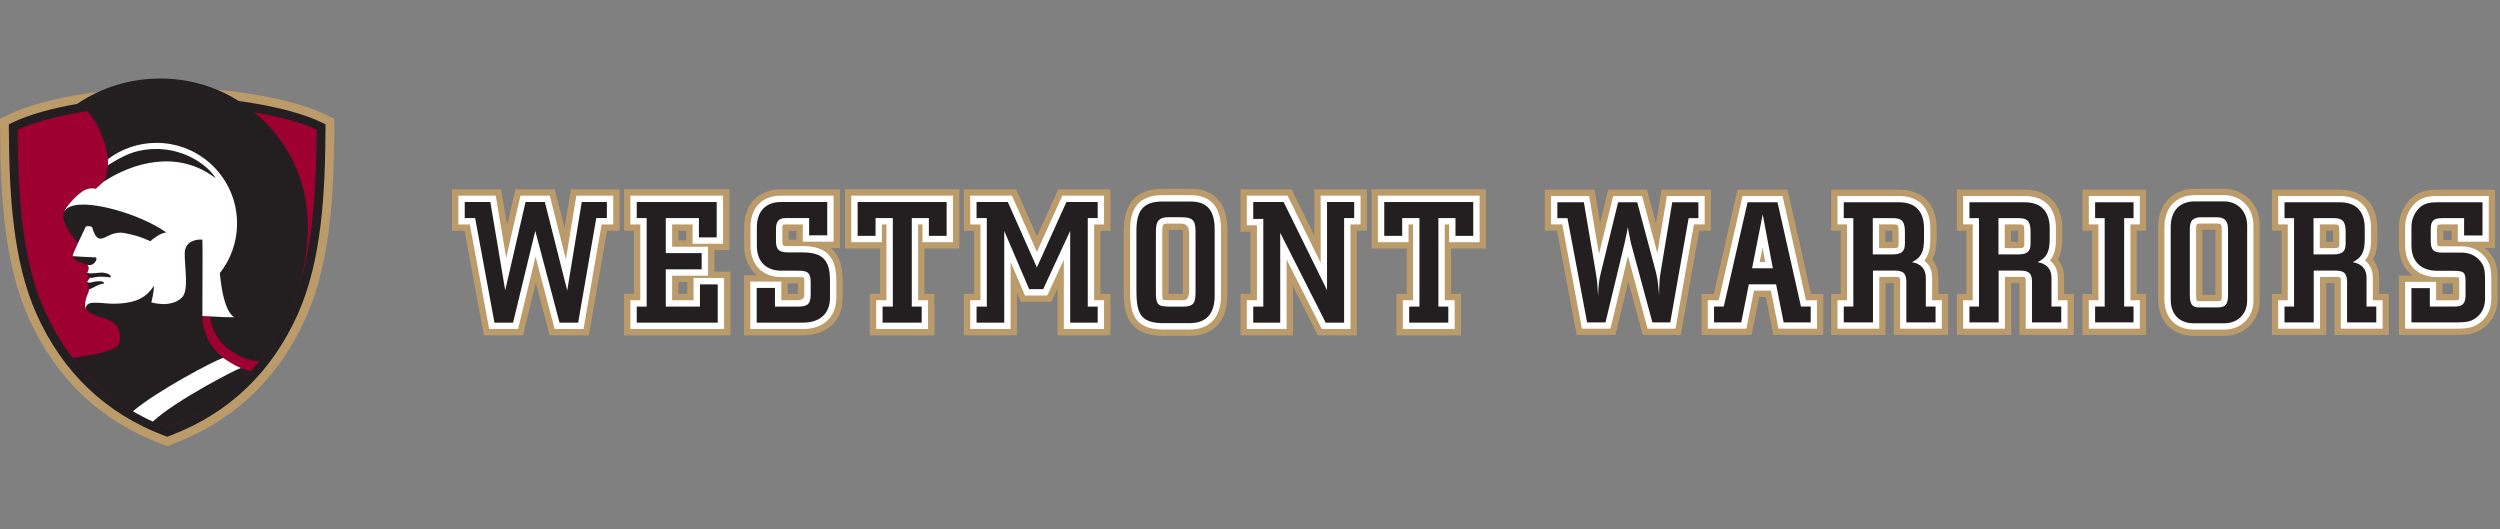 <svg width="510" height="108" viewBox="0 0 510 108" fill="none" xmlns="http://www.w3.org/2000/svg">
<rect x="0" y="0" width="510" height="108" fill="#808080" stroke="none"/>
<g clip-path="url(#clip0_5416_24244)">
<path d="M32.35 17.92C21.234 17.92 8.491 20.165 2.048 23.257L0 24.24L0.013 26.512C0.091 39.811 0.843 53.646 5.783 64.726C11.318 77.143 20.42 85.826 32.834 90.533L34.105 91.016L35.377 90.533C47.791 85.826 56.892 77.143 62.427 64.726C67.367 53.646 68.119 39.811 68.197 26.512L68.211 24.24L66.163 23.257C59.719 20.165 46.976 17.92 35.859 17.92H32.35Z" fill="#BC9B6A"/>
<path d="M32.349 19.714C21.471 19.714 9.053 21.884 2.824 24.874L1.8 25.365L1.806 26.501C1.882 39.605 2.616 53.218 7.42 63.995C12.754 75.96 21.519 84.325 33.469 88.857L34.105 89.098L34.741 88.857C46.691 84.325 55.455 75.96 60.789 63.995C65.594 53.218 66.327 39.605 66.403 26.501L66.41 25.365L65.386 24.874C59.157 21.884 46.739 19.714 35.859 19.714H32.349Z" fill="#231F20"/>
<path d="M34.105 87.18C45.837 82.731 54.058 74.691 59.151 63.264C63.547 53.405 64.525 41.033 64.61 26.49C58.642 23.626 46.537 21.507 35.86 21.507H32.35C21.674 21.507 9.569 23.626 3.6 26.49C3.685 41.033 4.664 53.405 9.058 63.264C14.152 74.691 22.373 82.731 34.105 87.18Z" fill="#9E0032"/>
<path d="M42.853 64.548C43.556 71.405 50.688 73.778 52.883 73.71C55.281 70.694 62.808 60.84 62.808 46.085C62.808 29.478 49.345 16.016 32.739 16.016C26.458 16.016 20.577 17.895 15.754 21.188C19.604 23.014 21.871 29.639 22.012 32.469C22.041 32.924 22.041 33.338 22.026 33.72C21.862 34.915 21.876 35.665 21.189 37.033C21.189 37.033 20.326 37.751 19.519 38.535C19.015 38.328 18.134 38.401 17.498 38.664C15.978 39.319 13.385 42.136 13.034 43.342C13.034 43.342 13.034 43.344 13.034 43.345C13.032 43.349 13.03 43.355 13.029 43.36C12.526 44.682 13.476 46.784 15.906 49.585C15.291 50.901 14.785 52.057 14.841 52.239C14.842 52.245 14.847 52.251 14.849 52.257H14.843C15.141 53.269 16.573 53.578 17.826 53.998C18.127 54.378 18.237 54.968 17.782 55.61C17.783 55.613 17.785 55.616 17.786 55.62C17.786 55.62 17.783 55.618 17.782 55.617C17.68 56.167 17.973 56.51 18.415 56.637C18.146 56.888 17.893 57.23 17.761 57.532C17.761 57.533 17.759 57.533 17.759 57.534C17.761 57.536 17.762 57.538 17.762 57.539C18.011 58.145 18.154 58.826 18.134 59.054C18.135 59.054 18.137 59.052 18.138 59.052C18.138 59.11 18.134 59.166 18.131 59.217C18.102 59.653 17.904 59.889 17.775 60.235C17.486 61.008 17.065 62.454 17.639 63.17C17.682 63.242 17.734 63.314 17.804 63.384C18.518 64.1 20.434 64.643 21.637 65.101C22.837 65.558 23.811 66.036 24.148 67.108C24.563 68.433 24.663 69.359 24.121 70.397C23.469 71.646 18.161 72.575 14.768 72.99C19.554 79.434 26.749 84.529 34.105 87.181C40.586 84.734 46.137 81.301 51.17 75.721C46.882 74.716 41.411 71.179 41.291 64.461L41.311 64.463C41.311 64.463 41.727 64.489 42.854 64.547" fill="#231F20"/>
<path d="M33.937 47.428C32.85 47.428 31.019 48.858 30.677 49.201C28.379 48.181 27.416 47.943 25.358 47.542C23.299 47.142 21.869 48.343 20.896 48.629C19.923 48.916 19.352 48.229 18.781 46.341C18.466 46.027 17.532 46.177 17.53 46.177C17.412 46.428 17.272 46.722 17.118 47.042L15.905 49.586C15.29 50.901 14.784 52.057 14.84 52.239C14.842 52.245 14.846 52.251 14.848 52.257C14.905 52.262 17.612 52.446 19.58 52.515C19.999 52.923 19.049 54.297 18.044 54.075C17.973 54.049 17.899 54.023 17.826 53.998C18.126 54.378 18.236 54.968 17.781 55.61C17.783 55.613 17.784 55.616 17.785 55.62C18.166 55.986 20.371 55.542 20.995 55.616C22.869 55.837 22.593 56.608 22.593 56.608C21.45 56.405 19.739 56.35 18.823 56.695C18.677 56.695 18.54 56.673 18.414 56.637C18.145 56.888 17.892 57.23 17.76 57.532C18.397 57.819 18.488 57.578 19.353 57.444C20.147 57.323 21.168 57.261 21.274 57.851C20.189 57.851 18.869 58.859 18.137 59.053C18.137 59.111 18.134 59.167 18.13 59.218C18.101 59.654 17.903 59.889 17.774 60.235C17.486 61.009 17.064 62.454 17.638 63.171C17.246 62.514 17.951 61.833 18.718 61.785C20.458 61.673 21.753 61.959 22.954 61.959C28.131 61.959 29.976 60.431 31.401 58.308C31.401 59.702 30.875 61.682 30.875 61.682C30.875 61.682 34.862 62.937 37.127 60.673C38.547 59.253 37.678 54.805 37.678 51.718C37.678 49.997 38.785 49.238 39.91 48.979C40.026 48.953 40.142 48.933 40.256 48.916C40.272 48.914 40.288 48.912 40.304 48.91C40.4 48.898 40.497 48.888 40.592 48.881C40.617 48.88 40.639 48.878 40.663 48.877C40.75 48.873 40.835 48.872 40.919 48.872H40.992C41.095 48.874 41.195 48.88 41.29 48.889C41.36 50.305 41.284 58.498 41.284 64.238C41.284 64.314 41.288 64.387 41.29 64.462L41.31 64.464C41.31 64.464 42.38 64.532 45.739 64.689C45.883 64.697 46.033 64.697 46.188 64.7C46.197 64.7 46.207 64.701 46.216 64.701C46.36 64.703 46.51 64.705 46.662 64.708C46.685 64.709 46.709 64.709 46.733 64.709C46.871 64.711 47.014 64.712 47.159 64.714H47.272C47.45 64.715 47.633 64.716 47.822 64.716C47.716 64.657 47.615 64.587 47.518 64.507C47.486 64.481 47.455 64.449 47.424 64.421C47.359 64.364 47.294 64.305 47.232 64.238C47.195 64.2 47.161 64.154 47.126 64.112C47.072 64.048 47.017 63.984 46.965 63.913C46.928 63.863 46.893 63.808 46.859 63.756C46.81 63.684 46.762 63.612 46.715 63.534C46.68 63.476 46.646 63.414 46.612 63.352C46.569 63.271 46.524 63.191 46.482 63.106C46.448 63.039 46.417 62.968 46.385 62.899C46.344 62.811 46.304 62.723 46.266 62.63C46.234 62.557 46.204 62.48 46.174 62.404C46.137 62.309 46.101 62.212 46.065 62.113C46.036 62.032 46.008 61.95 45.98 61.866C45.946 61.765 45.912 61.661 45.879 61.556C45.853 61.469 45.827 61.381 45.801 61.292C45.77 61.184 45.74 61.074 45.71 60.963C45.685 60.871 45.66 60.779 45.636 60.684C45.608 60.57 45.581 60.454 45.554 60.338C45.531 60.24 45.508 60.144 45.486 60.044C45.461 59.926 45.436 59.805 45.411 59.684C45.391 59.583 45.369 59.483 45.35 59.379C45.327 59.255 45.304 59.13 45.282 59.004C45.263 58.9 45.244 58.796 45.226 58.69C45.204 58.559 45.185 58.425 45.163 58.292C45.148 58.189 45.131 58.086 45.115 57.981C45.094 57.831 45.073 57.681 45.054 57.529C45.029 57.345 45.005 57.158 44.982 56.969C44.965 56.831 44.948 56.693 44.932 56.552C44.901 56.279 44.873 56.005 44.846 55.729C47.045 52.934 48.358 49.412 48.358 45.58C48.358 36.503 41 29.145 31.924 29.145C28.2 29.145 24.769 30.383 22.013 32.469H22.011C22.04 32.924 22.041 33.338 22.025 33.72C22.025 33.712 22.027 33.705 22.028 33.698C24.196 32.328 26.169 31.286 28.165 30.821C36.136 28.96 42.374 33.527 44.009 36.373C36.2 30.365 26.969 33.262 21.188 37.033C21.188 37.033 20.325 37.751 19.519 38.535C19.014 38.328 18.133 38.401 17.497 38.664C15.977 39.319 13.384 42.136 13.033 43.342C13.388 42.438 14.429 41.904 16.148 41.765C20.38 41.423 28.961 43.939 33.937 47.428Z" fill="white"/>
<path d="M45.542 73.006C43.797 73.502 31.942 79.786 27.123 83.893C27.908 84.379 30.175 85.589 31.186 85.994C35.764 81.72 48.23 75.297 49.117 75.072C47.797 74.518 46.313 73.576 45.542 73.006Z" fill="white"/>
</g>
<path d="M105.146 38.62C105.146 38.62 104.186 42.789 103.459 45.952C102.932 42.827 102.225 38.62 102.225 38.62H92.211V47.081H94.771C95.125 48.999 98.709 68.412 98.709 68.412H106.707C106.707 68.412 108.251 62.031 109.308 57.667C110.463 62.031 112.149 68.412 112.149 68.412H120.128C120.128 68.412 123.487 49.022 123.822 47.081H126.393V38.62H116.475C116.475 38.62 115.733 43.137 115.173 46.549C114.298 43.091 113.168 38.62 113.168 38.62H105.146Z" fill="#BC9B6A"/>
<path d="M127.303 38.62V47.081H129.325V59.949H127.303V68.412H149.008V55.419H145.732V51.02H148.799V38.62H127.303ZM139.989 49.04H138.413V47.081H139.989V49.04ZM140.198 59.949H138.413V57.537H140.198V59.949Z" fill="#BC9B6A"/>
<path d="M159.313 38.62C154.752 38.62 151.806 41.648 151.806 46.336V50.17C151.806 52.739 152.791 54.807 154.437 56.15H151.771V68.412H163.809C168.729 68.412 171.909 65.396 171.909 60.73V57.176C171.909 54.121 171.079 51.96 169.452 50.602H171.351V38.62H159.313ZM162.471 47.081V48.902H161.055C161.055 48.902 160.947 48.899 160.895 48.897V47.081H162.471ZM162.694 57.816C162.694 57.816 162.767 57.82 162.784 57.821V59.945C162.732 59.946 162.624 59.949 162.624 59.949H160.686V57.816H162.694Z" fill="#BC9B6A"/>
<path d="M172.363 38.62V50.706H179.542V59.949H177.451V68.412H190.617V59.949H188.596V50.706H195.705V38.62H172.363Z" fill="#BC9B6A"/>
<path d="M196.627 38.62V47.081H198.717V59.949H196.627V68.412H207.457V59.748C207.573 60.019 208.242 61.58 208.242 61.58H214.468C214.468 61.58 215.368 59.64 215.725 58.869V68.412H226.522V59.949H224.5V47.081H226.522V38.62H215.876C215.876 38.62 212.955 45.086 211.541 48.215C210.151 45.082 207.283 38.62 207.283 38.62H196.627Z" fill="#BC9B6A"/>
<path d="M237.093 38.516C231.879 38.516 229.236 41.405 229.236 47.102V58.987C229.236 62.55 229.236 68.516 237.303 68.516H242.703C247.514 68.516 250.385 65.462 250.385 60.346V46.824C250.385 41.466 247.707 38.516 242.843 38.516H237.093ZM240.926 46.908C240.926 46.908 241.11 46.913 241.29 46.919C241.295 47.137 241.296 47.398 241.296 47.66V59.162C241.296 59.438 241.296 59.715 241.291 59.949H238.417C238.406 59.666 238.396 59.371 238.396 59.371V47.834C238.396 47.6 238.397 47.221 238.41 46.908H240.926Z" fill="#BC9B6A"/>
<path d="M268.121 38.62V48.056C266.134 44.019 263.477 38.62 263.477 38.62H253.066V47.256H255.122V59.949H253.066V68.412H263.758V58.361C265.883 62.564 268.842 68.412 268.842 68.412H276.792V47.081H278.848V38.62H268.121Z" fill="#BC9B6A"/>
<path d="M279.792 38.62V50.706H286.972V59.949H284.881V68.412H298.047V59.949H296.026V50.706H303.136V38.62H279.792Z" fill="#BC9B6A"/>
<path d="M117.576 39.917C117.576 39.917 116.322 47.56 115.444 52.907C114.091 47.558 112.158 39.917 112.158 39.917H106.178C106.178 39.917 104.486 47.266 103.261 52.591C102.366 47.272 101.128 39.917 101.128 39.917H93.508V45.786H95.85C96.204 47.703 99.788 67.114 99.788 67.114H105.686C105.686 67.114 107.954 57.748 109.253 52.384C110.668 57.74 113.148 67.114 113.148 67.114H119.036C119.036 67.114 122.395 47.725 122.73 45.786H125.096V39.917H117.576Z" fill="white"/>
<path d="M128.599 39.917V45.786H130.621V61.246H128.599V67.114H147.711V56.715H141.495V61.246H137.116V56.241H144.436V50.337H137.116V45.786H141.286V49.724H147.503V39.917H128.599Z" fill="white"/>
<path d="M159.313 39.917C155.481 39.917 153.102 42.377 153.102 46.336V50.17C153.102 54.027 155.567 56.52 159.382 56.52H162.693C163.418 56.52 163.846 56.56 163.964 56.638C163.964 56.645 164.081 56.836 164.081 57.523V60.172C164.081 60.888 163.595 61.246 162.623 61.246H159.389V57.446H153.067V67.114H163.809C168.005 67.114 170.611 64.668 170.611 60.729V57.176C170.611 52.349 168.504 50.198 163.774 50.198H161.055C159.599 50.198 159.599 50.18 159.599 49.229V46.754C159.599 45.786 159.677 45.786 160.289 45.786H163.767V49.306H170.054V39.917H159.313Z" fill="white"/>
<path d="M173.658 39.917V49.409H179.91V45.786H180.838V61.246H178.746V67.114H189.32V61.246H187.299V45.786H188.191V49.409H194.409V39.917H173.658Z" fill="white"/>
<path d="M216.713 39.917C216.713 39.917 213.066 47.99 211.531 51.388C210.02 47.985 206.439 39.917 206.439 39.917H197.924V45.786H200.014V61.246H197.924V67.114H206.161V53.426C207.461 56.46 209.098 60.283 209.098 60.283H213.64C213.64 60.283 215.52 56.226 217.021 52.986V67.114H225.225V61.246H223.203V45.786H225.225V39.917H216.713Z" fill="white"/>
<path d="M237.093 39.812C231.213 39.812 230.533 43.972 230.533 47.102V58.987C230.533 63.49 231.042 67.219 237.302 67.219H242.703C246.762 67.219 249.09 64.713 249.09 60.346V46.824C249.09 42.17 246.988 39.812 242.843 39.812H237.093ZM237.215 61.115C237.099 60.916 237.099 59.832 237.099 59.371V47.834C237.099 45.611 237.172 45.611 238.382 45.611H240.926C242.037 45.611 242.592 46.294 242.592 47.66V59.161C242.592 60.551 242.2 61.245 241.415 61.245H238.312C237.44 61.245 237.235 61.128 237.215 61.115Z" fill="white"/>
<path d="M269.419 39.917V53.626C266.853 48.414 262.669 39.917 262.669 39.917H254.362V45.96H256.419V61.246H254.362V67.114H262.462V52.924C265.115 58.172 269.639 67.114 269.639 67.114H275.497V45.786H277.553V39.917H269.419Z" fill="white"/>
<path d="M281.088 39.917V49.409H287.342V45.786H288.268V61.246H286.177V67.114H296.75V61.246H294.729V45.786H295.622V49.409H301.84V39.917H281.088Z" fill="white"/>
<path d="M121.64 44.489L117.945 65.819H114.146L109.197 47.103L104.666 65.819H100.868L96.93 44.489H94.804V41.213H100.031L103.064 59.232L107.211 41.213H111.148L115.715 59.267L118.677 41.213H123.8V44.489H121.64Z" fill="#231F20"/>
<path d="M129.896 65.819V62.543H131.917V44.489H129.896V41.213H146.207V48.428H142.582V44.489H135.821V51.635H143.139V54.945H135.821V62.543H142.791V58.012H146.415V65.819H129.896Z" fill="#231F20"/>
<path d="M158.093 58.743V62.543H162.624C164.471 62.543 165.377 62.263 165.377 60.173V57.524C165.377 55.362 164.436 55.223 162.694 55.223H159.383C156.247 55.223 154.399 53.307 154.399 50.17V46.336C154.399 43.234 156.106 41.213 159.313 41.213H168.758V48.009H165.064V44.489H160.289C158.755 44.489 158.302 45.291 158.302 46.754V49.229C158.302 51.215 159.243 51.495 161.055 51.495H163.774C167.921 51.495 169.316 53.202 169.316 57.176V60.73C169.316 64.04 167.19 65.819 163.809 65.819H154.365V58.743H158.093Z" fill="#231F20"/>
<path d="M189.488 48.114V44.489H186.003V62.543H188.025V65.819H180.044V62.543H182.135V44.489H178.614V48.114H174.956V41.213H193.113V48.114H189.488Z" fill="#231F20"/>
<path d="M218.318 65.819V47.103L212.811 58.987H209.952L204.864 47.103V65.819H199.219V62.543H201.309V44.489H199.219V41.213H205.596L211.521 54.561L217.55 41.213H223.929V44.489H221.906V62.543H223.929V65.819H218.318Z" fill="#231F20"/>
<path d="M247.793 60.347C247.793 63.658 246.362 65.922 242.703 65.922H237.302C232.318 65.922 231.83 63.518 231.83 58.987V47.102C231.83 43.304 232.946 41.108 237.093 41.108H242.843C246.607 41.108 247.793 43.339 247.793 46.824V60.347ZM243.889 47.66C243.889 45.187 243.68 44.314 240.926 44.314H238.382C235.872 44.314 235.803 45.674 235.803 47.834V59.371C235.803 61.81 235.942 62.543 238.312 62.543H241.415C243.854 62.543 243.889 61.393 243.889 59.162V47.66Z" fill="#231F20"/>
<path d="M274.199 44.489V65.819H270.436L261.165 47.486V65.819H255.659V62.543H257.715V44.663H255.659V41.213H261.862L270.714 59.197V41.213H276.256V44.489H274.199Z" fill="#231F20"/>
<path d="M296.919 48.114V44.489H293.433V62.543H295.455V65.819H287.474V62.543H289.565V44.489H286.045V48.114H282.386V41.213H300.544V48.114H296.919Z" fill="#231F20"/>
<path d="M395.432 56.68C395.432 55.202 394.999 53.939 394.181 52.958C394.921 51.569 395.064 50.05 395.064 48.807V46.598C395.064 41.653 392.194 38.699 387.386 38.699H373.564V47.065H375.514V59.967H373.564V68.332H384.651V57.772H386.33V68.332H397.419V59.967H395.432V56.68ZM386.037 49.333H384.615V47.065H386.025C386.03 47.166 386.037 47.299 386.037 47.299V49.333ZM364.663 38.699H354.462C354.462 38.699 350.019 58.156 349.606 59.967H347.1V68.332H357.322C357.322 68.332 358.559 62.12 358.868 60.568H360.216C360.525 62.12 361.761 68.332 361.761 68.332H371.948V59.967H369.448C369.039 58.149 364.663 38.699 364.663 38.699ZM349.035 38.699H338.963C338.963 38.699 338.299 42.694 337.816 45.617C337.018 42.635 335.967 38.699 335.967 38.699H328.087C328.087 38.699 327.136 42.583 326.425 45.487C325.94 42.631 325.274 38.699 325.274 38.699H315.136V47.065H317.635C317.99 48.954 321.645 68.332 321.645 68.332H329.542C329.542 68.332 331.117 61.799 332.173 57.41C333.36 61.798 335.126 68.332 335.126 68.332H342.882C342.882 68.332 346.298 48.978 346.635 47.065H349.035V38.699ZM421.074 56.68C421.074 55.202 420.638 53.939 419.819 52.958C420.56 51.569 420.703 50.05 420.703 48.807V46.598C420.703 41.653 417.829 38.699 413.022 38.699H399.2V47.065H401.149V59.967H399.2V68.332H410.288V57.772H411.967V68.332H423.06V59.967H421.074V56.68ZM411.672 49.333H410.25V47.065H411.661C411.666 47.166 411.672 47.299 411.672 47.299V49.333ZM424.842 47.065H426.792V59.967H424.842V68.332H437.805V59.967H435.894V47.065H437.805V38.699H424.842V47.065ZM507.539 51.185C507.325 50.962 507.083 50.788 506.849 50.598H508.993V38.699H497.342C495.068 38.699 493.206 39.059 491.521 40.812C490.107 42.336 489.37 44.243 489.37 46.341V50.058C489.37 52.749 490.405 54.868 492.16 56.214H489.37V68.332H501.095C503.627 68.332 505.231 68.07 506.961 66.64C508.627 65.26 509.509 63.278 509.509 60.911V57.011C509.509 54.557 509.195 52.902 507.539 51.185ZM498.434 47.065H500.112V48.966H498.434V47.065ZM500.407 59.967H498.251V57.809H500.139C500.246 57.809 500.315 57.81 500.405 57.812C500.405 57.815 500.407 57.858 500.407 57.858V59.967ZM453.639 38.516H447.788C443.213 38.516 440.258 41.601 440.258 46.377V61.095C440.258 65.534 443.18 68.516 447.531 68.516H453.749C457.874 68.516 460.984 65.42 460.984 61.316V46.047C460.984 41.684 457.894 38.516 453.639 38.516ZM451.957 60.151H449.286C449.286 60.129 449.285 60.124 449.285 60.102V46.882H451.957V60.151ZM485.342 56.68C485.342 55.202 484.909 53.939 484.092 52.958C484.831 51.569 484.973 50.05 484.973 48.807V46.598C484.973 41.653 482.103 38.699 477.295 38.699H463.473V47.065H465.423V59.967H463.473V68.332H474.561V57.772H476.241V68.332H487.328V59.967H485.342V56.68ZM475.946 49.333H474.524V47.065H475.935C475.94 47.166 475.946 47.299 475.946 47.299V49.333Z" fill="#BC9B6A"/>
<path d="M340.049 39.982C340.049 39.982 338.793 47.559 338.109 51.68C336.973 47.428 334.983 39.982 334.983 39.982H329.092C329.092 39.982 327.187 47.762 326.196 51.808C325.516 47.79 324.191 39.982 324.191 39.982H316.417V45.784H318.697C319.054 47.673 322.707 67.049 322.707 67.049H328.533C328.533 67.049 331.272 55.677 332.102 52.236C333.022 55.644 336.107 67.049 336.107 67.049H341.807C341.807 67.049 345.223 47.696 345.56 45.784H347.752V39.982H340.049Z" fill="white"/>
<path d="M355.483 39.982C355.483 39.982 351.041 59.438 350.627 61.248H348.382V67.049H356.27C356.27 67.049 357.506 60.838 357.815 59.287H361.267C361.576 60.838 362.813 67.049 362.813 67.049H370.665V61.248H368.422C368.013 59.431 363.64 39.982 363.64 39.982H355.483ZM359.563 50.517C359.828 51.93 359.983 52.752 360.113 53.448H358.986C359.123 52.747 359.286 51.931 359.563 50.517Z" fill="white"/>
<path d="M374.845 39.982V45.784H376.795V61.248H374.845V67.049H383.37V56.489H386.539C387.613 56.489 387.613 56.529 387.613 57.528V67.049H396.137V61.248H394.15V56.681C394.15 55.139 393.593 53.942 392.551 53.156C393.519 51.997 393.782 50.541 393.782 48.807V46.599C393.782 42.395 391.451 39.982 387.386 39.982H374.845ZM386.209 45.784C387.17 45.784 387.318 45.784 387.318 47.299V49.726C387.318 50.463 387.318 50.615 386.062 50.615H383.331V45.784H386.209Z" fill="white"/>
<path d="M400.481 39.982V45.784H402.431V61.248H400.481V67.049H409.005V56.489H412.175C413.249 56.489 413.249 56.529 413.249 57.528V67.049H421.778V61.248H419.785V56.681C419.785 55.139 419.229 53.942 418.187 53.156C419.154 51.997 419.418 50.541 419.418 48.807V46.599C419.418 42.395 417.087 39.982 413.022 39.982H400.481ZM411.844 45.784C412.805 45.784 412.954 45.784 412.954 47.299V49.726C412.954 50.463 412.954 50.615 411.698 50.615H408.968V45.784H411.844Z" fill="white"/>
<path d="M426.124 39.982V45.784H428.073V61.248H426.124V67.049H436.523V61.248H434.61V45.784H436.523V39.982H426.124Z" fill="white"/>
<path d="M447.788 39.799C443.934 39.799 441.539 42.319 441.539 46.377V61.095C441.539 64.824 443.891 67.233 447.531 67.233H453.749C457.199 67.233 459.702 64.744 459.702 61.316V46.047C459.702 42.367 457.209 39.799 453.639 39.799H447.788ZM448.159 61.377C448.159 61.368 448.003 61.13 448.003 60.102V46.819C448.003 45.627 448.087 45.599 449.185 45.599H452.202C452.957 45.599 453.24 45.599 453.24 46.819V60.212C453.24 61.136 453.096 61.326 453.09 61.333C453.088 61.333 452.931 61.432 452.312 61.432H448.598C448.26 61.432 448.161 61.377 448.159 61.377Z" fill="white"/>
<path d="M464.754 39.982V45.784H466.706V61.248H464.754V67.049H473.279V56.489H476.449C477.522 56.489 477.522 56.529 477.522 57.528V67.049H486.047V61.248H484.058V56.681C484.058 55.139 483.502 53.942 482.461 53.156C483.429 51.997 483.692 50.541 483.692 48.807V46.599C483.692 42.395 481.361 39.982 477.295 39.982H464.754ZM476.119 45.784C477.08 45.784 477.228 45.784 477.228 47.299V49.726C477.228 50.463 477.228 50.615 475.971 50.615H473.243V45.784H476.119Z" fill="white"/>
<path d="M497.342 39.982C495.287 39.982 493.827 40.264 492.445 41.699C491.266 42.973 490.651 44.572 490.651 46.342V50.059C490.651 54.048 493.173 56.528 497.231 56.528H500.139C500.476 56.528 501.29 56.53 501.625 56.606C501.685 56.91 501.69 57.576 501.69 57.858V60.139C501.69 61.248 501.637 61.248 500.763 61.248H496.967V57.495H490.651V67.049H501.094C503.418 67.049 504.698 66.847 506.143 65.653C507.506 64.523 508.227 62.885 508.227 60.911V57.012C508.227 54.798 507.986 53.495 506.618 52.075C505.45 50.863 503.939 50.248 502.125 50.248H498.224C497.456 50.248 497.287 50.131 497.281 50.127C497.283 50.127 497.152 49.942 497.152 49.064V46.894C497.152 46.094 497.262 45.911 497.274 45.892C497.279 45.894 497.462 45.784 498.261 45.784H501.396V49.317H507.711V39.982H497.342Z" fill="white"/>
<path d="M337.088 65.766L332.71 49.579L332.489 48.512L332.269 47.481L332.084 46.303L331.865 47.518L331.644 48.512L331.422 49.579L327.523 65.766H323.77L319.76 44.502H317.699V41.264H323.107L325.536 55.576C325.829 57.306 325.829 57.452 325.904 58.776L326.014 60.469C326.051 58.409 326.198 57.122 326.565 55.687L330.098 41.264H333.997L337.825 55.576C338.045 56.533 338.156 57.048 338.302 58.594C338.34 58.923 338.377 59.477 338.451 60.175C338.487 57.931 338.561 56.644 338.744 55.687L341.136 41.264H346.471V44.502H344.485L340.731 65.766H337.088Z" fill="#231F20"/>
<path d="M363.865 65.766L362.32 58.004H356.763L355.217 65.766H349.663V62.53H351.649L356.507 41.264H362.613L367.397 62.53H369.384V65.766H363.865ZM359.596 43.729L357.426 54.73H361.657L359.596 43.729Z" fill="#231F20"/>
<path d="M388.894 65.766V57.527C388.894 55.797 388.304 55.207 386.54 55.207H382.086V65.766H376.127V62.53H378.077V44.502H376.127V41.264H387.386C390.734 41.264 392.5 43.103 392.5 46.598V48.806C392.5 51.382 391.875 52.596 390.034 53.479C391.911 53.81 392.869 54.876 392.869 56.68V62.53H394.855V65.766H388.894ZM386.062 51.897C387.901 51.897 388.6 51.308 388.6 49.725V47.298C388.6 45.2 388.011 44.502 386.209 44.502H382.05V51.897H386.062Z" fill="#231F20"/>
<path d="M414.53 65.766V57.527C414.53 55.797 413.942 55.207 412.175 55.207H407.723V65.766H401.764V62.53H403.714V44.502H401.764V41.264H413.022C416.369 41.264 418.137 43.103 418.137 46.598V48.806C418.137 51.382 417.51 52.596 415.671 53.479C417.547 53.81 418.504 54.876 418.504 56.68V62.53H420.494V65.766H414.53ZM411.697 51.897C413.537 51.897 414.235 51.308 414.235 49.725V47.298C414.235 45.2 413.647 44.502 411.844 44.502H407.687V51.897H411.697Z" fill="#231F20"/>
<path d="M427.405 65.766V62.53H429.355V44.502H427.405V41.264H435.242V44.502H433.328V62.53H435.242V65.766H427.405Z" fill="#231F20"/>
<path d="M458.421 61.316C458.421 64.075 456.471 65.952 453.749 65.952H447.531C444.587 65.952 442.821 64.112 442.821 61.095V46.377C442.821 42.994 444.624 41.08 447.788 41.08H453.639C456.471 41.08 458.421 43.067 458.421 46.047V61.316ZM449.185 44.317C447.346 44.317 446.721 44.943 446.721 46.819V60.102C446.721 62.052 447.199 62.714 448.598 62.714H452.313C454.006 62.714 454.521 62.126 454.521 60.212V46.819C454.521 45.053 453.823 44.317 452.203 44.317H449.185Z" fill="#231F20"/>
<path d="M478.804 65.766V57.527C478.804 55.797 478.215 55.207 476.449 55.207H471.998V65.766H466.037V62.53H467.987V44.502H466.037V41.264H477.295C480.645 41.264 482.41 43.103 482.41 46.598V48.806C482.41 51.382 481.785 52.596 479.945 53.479C481.821 53.81 482.777 54.876 482.777 56.68V62.53H484.763V65.766H478.804ZM475.971 51.897C477.81 51.897 478.508 51.308 478.508 49.725V47.298C478.508 45.2 477.921 44.502 476.119 44.502H471.961V51.897H475.971Z" fill="#231F20"/>
<path d="M491.933 58.776H495.687V62.53H500.763C502.383 62.53 502.971 61.941 502.971 60.139V57.857C502.971 55.428 502.787 55.245 500.139 55.245H497.231C493.884 55.245 491.933 53.368 491.933 50.058V46.341C491.933 44.869 492.449 43.581 493.369 42.588C494.324 41.595 495.283 41.264 497.342 41.264H506.43V48.033H502.677V44.502H498.262C496.386 44.502 495.87 45.017 495.87 46.893V49.063C495.87 50.977 496.386 51.529 498.224 51.529H502.125C503.597 51.529 504.773 52.008 505.694 52.963C506.686 53.995 506.946 54.84 506.946 57.011V60.91C506.946 62.493 506.393 63.782 505.326 64.663C504.26 65.546 503.413 65.766 501.095 65.766H491.933V58.776Z" fill="#231F20"/>
<defs>
<clipPath id="clip0_5416_24244">
<rect width="68.211" height="75" fill="white" transform="translate(0 16.016)"/>
</clipPath>
</defs>
</svg>

